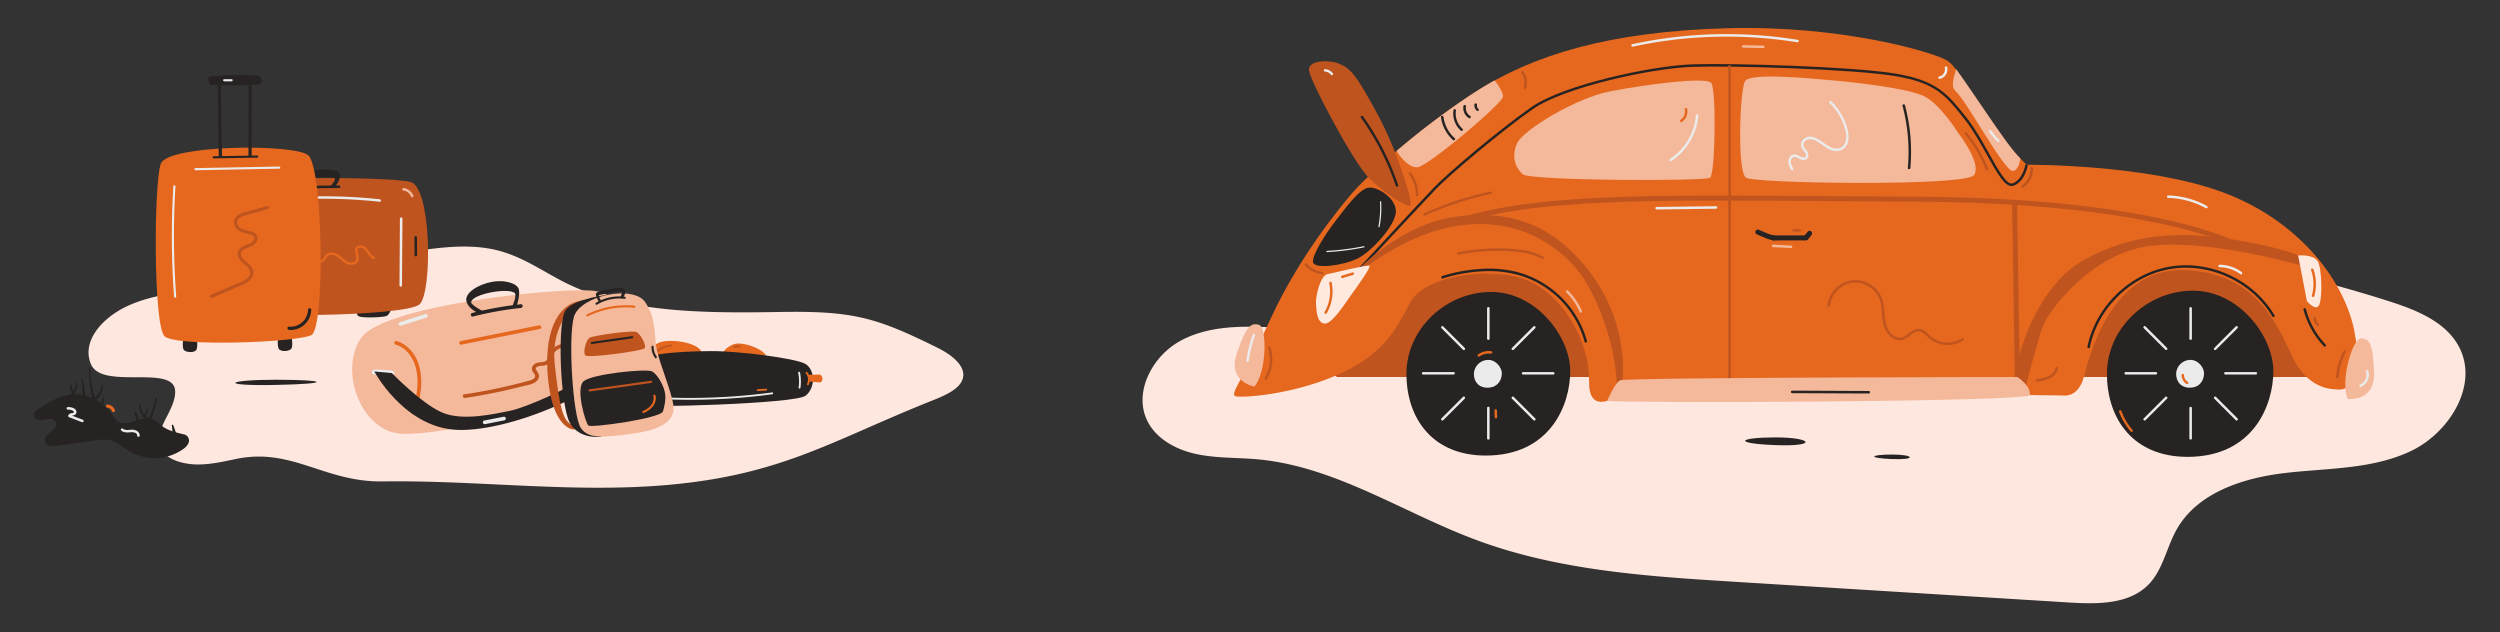 <svg xmlns="http://www.w3.org/2000/svg" viewBox="0 0 1573.42 397.94"><rect x="0" y="0" width="1573.42" height="397.94" fill="#333333" stroke="none"/><defs><style>.cls-1{fill:#fee7de;}.cls-2{fill:#262322;}.cls-3{fill:#bf541f;}.cls-4{fill:#f4b89a;}.cls-5{fill:#ebebeb;}.cls-6{fill:#e6681f;}.cls-7{fill:#ffe8de;}</style></defs><title>Artboard 5</title><g id="Layer_4" data-name="Layer 4"><path class="cls-1" d="M142.91,181.63c-20.82,1.11-42.45,2.4-60.51,10S51,214.94,57.31,229.33c7.12,16.32,52.27-.31,52.92,16.79.5,13.3-17,26.94-7.65,38.39,4.25,5.2,13.06,7.69,21.42,7.8s16.47-1.77,24.5-3.44c35.24-7.38,55.6,14.65,92.28,14.12,59.67-.87,119.55,7.43,178.81,2.27,72.67-6.33,103.67-27.91,167.79-53.43,7.84-3.12,16.44-7,18.47-13.25,2.53-7.88-6.58-15.15-15.82-19.71-38.1-18.81-52.46-23.28-98.59-22.53s-95.57.92-133.95-17.59c-15.11-7.29-28.15-17.34-45.4-21.43-16.54-3.91-34.54-1.75-51.56.88A962.48,962.48,0,0,0,131,187.37"/><path class="cls-2" d="M224.77,194.1s-1.11,3.92,1.08,5,14.82.73,17.32-.2,3.8-6.8,3.8-6.8Z"/><path class="cls-3" d="M138.71,116.82c7.63-5.88,106.61-5.87,119.75-2.26s13.7,69,5.71,76.89-119.87,9.37-125,2.18S131.07,122.71,138.71,116.82Z"/><path class="cls-4" d="M253.78,119.91a8,8,0,0,1,.85.19l.41.13.19.07.1,0a7,7,0,0,1,.77.4c.13.08.25.15.37.24l.16.11c.21.14-.1-.09.09.07a7.09,7.09,0,0,1,.65.58l.27.28.15.18c.11.12,0,0,.08.09a8.27,8.27,0,0,1,.46.69c.07.12.14.25.2.38l.11.21c.06.15,0-.06,0,.11a.83.83,0,0,0,1,.54.8.8,0,0,0,.54-1,7.9,7.9,0,0,0-6-4.85.81.81,0,0,0-1,.56.79.79,0,0,0,.56,1Z"/><path class="cls-5" d="M253,179.63l.28-42a.79.79,0,0,0-1.58,0l-.28,42a.79.79,0,0,0,1.58,0Z"/><path class="cls-5" d="M186.81,125.54A324.14,324.14,0,0,1,239,127c1,.11,1-1.47,0-1.58A324.14,324.14,0,0,0,186.79,124c-1,.06-1,1.64,0,1.58Z"/><path class="cls-2" d="M260.82,149.37l.09,11.21a.79.79,0,0,0,1.58,0l-.09-11.21a.79.79,0,0,0-1.58,0Z"/><path class="cls-2" d="M191.2,118.55l22.22-.26a.79.79,0,0,0,0-1.58l-22.22.26a.79.79,0,0,0,0,1.58Z"/><path class="cls-6" d="M235.56,161.53c-2.57-1-3.4-4.19-5.42-5.91a4.58,4.58,0,0,0-5.15-.8c-4.12,2.43,2.27,9.15-3.06,10.23-2.7.55-4.81-1.4-6.7-3-1.72-1.48-3.53-2.84-5.84-3.15a5,5,0,0,0-5.09,2.31c-.74,1.11-1.28,2.44-2.78,2.64s-2.92-.67-4.09-1.44A62.18,62.18,0,0,1,183.26,149c-.63-.78-2,0-1.36.82a68.83,68.83,0,0,0,12.23,12.07c1.93,1.47,4.05,3.21,6.56,3.47s3.69-1.54,5-3.43c1.85-2.69,5.21-1.4,7.32.25,1.93,1.51,3.68,3.5,6.1,4.23a6,6,0,0,0,5.27-.8c1.67-1.3,1.64-3.3,1.17-5.18-.28-1.15-1-2.76-.22-3.84,1-1.4,3.05-.52,4,.41,2.12,2,2.91,4.85,5.81,6,.94.38,1.33-1.15.4-1.53Z"/><path class="cls-2" d="M193.84,117.73s-4.12-4.29-3.35-7.57,18.33-4.83,22.22-2.16-1.88,9.53-1.88,9.53l-3.13,0s5.11-5.22,2.25-5.73-16-.31-16.31.41,2.79,5.45,2.79,5.45Z"/><path class="cls-2" d="M173.69,239c-31.73,0-36.39,4,0,3.26S205.41,239,173.69,239Z"/><path class="cls-2" d="M97.6,265a11.75,11.75,0,0,1-9.19-10,.51.51,0,0,0-.55-.45.5.5,0,0,0-.44.52,13.3,13.3,0,0,0,9.71,12h0a1.07,1.07,0,1,0,.55-2.06Z"/><path class="cls-2" d="M54.21,252.65a11.73,11.73,0,0,1-9.19-10,.5.5,0,0,0-1,.07,13.3,13.3,0,0,0,9.72,12h0a1.07,1.07,0,1,0,.56-2.06Z"/><path class="cls-2" d="M55.2,254.73a13.3,13.3,0,0,0,9.72-12,.5.5,0,0,0-.48-.52.49.49,0,0,0-.51.45,11.76,11.76,0,0,1-9.2,10,1.07,1.07,0,0,0,.38,2.1l.09,0Z"/><path class="cls-2" d="M55.94,262.8a13.31,13.31,0,0,0,9.72-12,.5.5,0,0,0-.48-.51.49.49,0,0,0-.51.44,11.77,11.77,0,0,1-9.2,10,1.07,1.07,0,0,0,.38,2.1l.09,0Z"/><path class="cls-2" d="M39.17,253.36a13.27,13.27,0,0,0,9.71-12,.49.49,0,0,0-.47-.52.5.5,0,0,0-.52.45,11.74,11.74,0,0,1-9.19,10,1.07,1.07,0,0,0,.38,2.1l.08,0Z"/><path class="cls-2" d="M110.85,272.61l-1.77-5a.48.48,0,0,0-.62-.3.47.47,0,0,0-.32.52l.63,5.3a1.07,1.07,0,1,0,2.13-.25A1.55,1.55,0,0,0,110.85,272.61Z"/><path class="cls-2" d="M95.3,270.67a13.45,13.45,0,0,1-2.09-13.31.34.34,0,0,0-.18-.44.35.35,0,0,0-.43.16,14.83,14.83,0,0,0,1,14.88h0a1.07,1.07,0,0,0,1.77-1.2Z"/><path class="cls-2" d="M88.45,271.28a39.15,39.15,0,0,0-2.82-11.93.55.55,0,0,0-1,.38,37.42,37.42,0,0,1,1.73,11.62,1.07,1.07,0,1,0,2.13,0Z"/><path class="cls-2" d="M87.83,276.57a58.26,58.26,0,0,0,11-25.81.51.51,0,0,0-.43-.59.51.51,0,0,0-.58.4,56.63,56.63,0,0,1-11.64,24.68,1.07,1.07,0,1,0,1.65,1.36Z"/><path class="cls-2" d="M54.17,253.51c-.36-2.42-.53-4.91-.8-7.42a36,36,0,0,0-1.45-7.46.45.45,0,0,0-.57-.29.44.44,0,0,0-.29.53c1.15,4.8.65,9.77,1,14.87a1.07,1.07,0,0,0,1.14,1,1.05,1.05,0,0,0,1-1.13A.28.28,0,0,0,54.17,253.51Z"/><path class="cls-2" d="M65.2,258.8a26.79,26.79,0,0,1-6.61-12.66,81.8,81.8,0,0,1-1.78-14.72.37.37,0,0,0-.38-.35.38.38,0,0,0-.35.37,83.44,83.44,0,0,0,1.11,15,34.08,34.08,0,0,0,2.27,7.3,24.27,24.27,0,0,0,4.19,6.52,1.07,1.07,0,1,0,1.58-1.43Z"/><path class="cls-2" d="M116.59,273.61c-1-.36-10-2-13.93-5-2.21-1.67-4.06-3.94-6.66-4.91-3.61-1.35-7.58.16-11.24,1.39s-8,2.07-11.09-.28a16.78,16.78,0,0,1-3.44-4.46,27.6,27.6,0,0,0-27.71-11.7c-6.53,1.28-12.32,4.91-18,8.47-1.65,1-3.52,2.52-3.26,4.46s2.29,2.82,4.11,2.83,3.57-.65,5.39-.76,3.92.61,4.5,2.33c.7,2.08-1.19,4.07-2.94,5.41a14,14,0,0,0-3.19,3,4.37,4.37,0,0,0-.63,4.15c1.13,2.47,4.58,2.48,7.26,2.1L61,277.07a24.92,24.92,0,0,1,6.5-.35c5.62.69,10,5,14.91,7.78A31,31,0,0,0,116.13,282c1.62-1.28,3.11-3.37,2.79-5.15A4.12,4.12,0,0,0,116.59,273.61Z"/><path class="cls-5" d="M42.69,256.2c1.91-.08,5.25.61,5.44,3a2.11,2.11,0,0,1-1.65,2.14c-.37.12-.75.16-1.13.25l6.7,2.57a.82.82,0,0,1,.56,1,.8.8,0,0,1-1,.55l-8.11-3.11a.8.8,0,0,1-.56-1,2.35,2.35,0,0,1,1.67-1.48c.52-.17,1.44-.11,1.83-.55s-.67-1.12-1-1.28a6,6,0,0,0-2.75-.47C41.66,257.85,41.67,256.25,42.69,256.2Z"/><path class="cls-5" d="M86.33,274.15a2,2,0,0,0-1.27-1.76,5.72,5.72,0,0,0-3.07-.31c-2,.15-4.09.29-5.71-1.12-.77-.68.36-1.81,1.14-1.13,1.65,1.45,4.34.47,6.29.61s4.27,1.43,4.22,3.71a.8.8,0,0,1-1.6,0Z"/><path class="cls-6" d="M70.41,258.7l0-.15s-.08-.19,0,0,0,0,0,0a.91.91,0,0,0-.07-.14,4.07,4.07,0,0,0-.31-.49c-.1-.14.12.14,0,.05l-.09-.1c-.06-.08-.13-.15-.19-.22l-.22-.2-.1-.08c-.17-.14.12.08,0,0A3.76,3.76,0,0,0,69,257l-.26-.14-.12-.05c.26.13.12.05,0,0a3.62,3.62,0,0,0-.56-.17l-.26,0c.34.07,0,0-.11,0a1,1,0,0,1,0-2,5.22,5.22,0,0,1,4.66,3.52,1,1,0,0,1-.7,1.23,1,1,0,0,1-1.23-.7Z"/><path class="cls-2" d="M115.49,211.32s-1.06,7,.1,8.77,6.93,2.28,8.08-.09-.11-9.82-.11-9.82Z"/><path class="cls-2" d="M183.35,210.53s1.23,6.93.1,8.78-6.87,2.43-8.08.09-.11-9.82-.11-9.82Z"/><path class="cls-6" d="M103.52,211.59c-7.07-6.9-6.71-96.64-2.31-108.56s83.13-12.67,92.64-5.44S204.72,206.23,196,210.87,110.58,218.49,103.52,211.59Z"/><path class="cls-5" d="M109.09,117.23a516.36,516.36,0,0,0-.44,54.09q.34,7.73.91,15.43c.07.87,1.42.86,1.36,0a516.3,516.3,0,0,1-1.19-54.08q.24-7.74.71-15.45c0-.87-1.3-.85-1.35,0Z"/><path class="cls-5" d="M122.89,107.16l41.1-.78,11.79-.22a.68.68,0,0,0,0-1.35l-41.1.77-11.79.23a.68.68,0,0,0,0,1.35Z"/><path class="cls-2" d="M134.44,99.69l27.41-.48a.68.68,0,0,0,0-1.36l-27.4.49a.68.68,0,0,0,0,1.35Z"/><polygon class="cls-2" points="158.39 98.58 156.36 98.58 156.4 51.55 138.97 51.75 139.71 98.78 137.68 98.81 136.91 49.74 158.43 49.5 158.39 98.58"/><path class="cls-2" d="M132.4,53.2c-1.05-.86-1.65-3.67-.89-4.77s30.68-1.73,32.09-.37,1.73,3.8.05,4.78S133.46,54.07,132.4,53.2Z"/><path class="cls-5" d="M141.2,51.18h4.63a.68.68,0,0,0,0-1.35h-4.63a.68.68,0,1,0,0,1.35Z"/><path class="cls-3" d="M168.18,129.59l-11.81,3.33c-2.76.77-6.16,1.43-8.05,3.81s-1.11,5.84,1.17,7.81a11.41,11.41,0,0,0,4.53,2.21,25.47,25.47,0,0,1,4.57,1.23c1.22.6,1.95,1.72,1.23,3a6.48,6.48,0,0,1-3.44,2.59c-2.48.93-5.52,1.87-6.5,4.63-1.23,3.45,1.76,6.36,4.14,8.37a11.6,11.6,0,0,1,3,3.3,4.06,4.06,0,0,1-.47,4.24,10.75,10.75,0,0,1-4.74,3.28c-2.08.91-4.18,1.78-6.27,2.67l-12.73,5.42c-1.19.51-.64,2.47.56,2l11.34-4.83,5.74-2.45a36.1,36.1,0,0,0,4.88-2.28c2.67-1.64,4.9-4.66,3.9-7.93s-4.19-4.67-6.21-7.07c-1-1.17-1.87-2.8-1.12-4.32a5.54,5.54,0,0,1,3.05-2.29c2.63-1.1,5.78-2,6.91-4.93a3.9,3.9,0,0,0-.73-4,7.3,7.3,0,0,0-3.81-1.92c-2.89-.7-6.93-1.23-8-4.57-1.12-3.59,3.6-4.89,6.11-5.59l13.26-3.74a1,1,0,0,0-.56-1.95Z"/><path class="cls-2" d="M181.87,207.64a13,13,0,0,0,14-12.66c.05-1.3-2-1.28-2,0a11,11,0,0,1-12,10.6c-1.3-.09-1.27,1.94,0,2Z"/><path class="cls-4" d="M227.37,212.54c-14.05,20.07-.8,57.21,23.29,60.22S385.15,251.48,394,234.62s2.81-49.59-21.28-51.69S241.43,192.47,227.37,212.54Z"/><path class="cls-6" d="M290.46,216.88,339.84,207c1.47-.3.85-2.55-.62-2.25l-49.38,9.92c-1.47.3-.85,2.55.62,2.25Z"/><path class="cls-5" d="M234.34,233c1.2-.83,11.74-.07,12.87.45a1.59,1.59,0,0,1,.37,2.71c-.9.91-12.64-.22-13.24-.67S234.34,233,234.34,233Z"/><path class="cls-6" d="M249,216.88c7.42,2.22,11.91,9.49,13.18,16.81,1.52,8.69,0,17.42-3.33,25.51-.57,1.39,1.69,2,2.25.62,3.61-8.75,5.17-18.51,3.12-27.86-1.7-7.72-6.79-15-14.6-17.33a1.17,1.17,0,0,0-.62,2.25Z"/><path class="cls-2" d="M297.72,199.2a214.56,214.56,0,0,1,30.09-5.38c1.48-.16,1.49-2.49,0-2.33A219,219,0,0,0,297.1,197a1.17,1.17,0,0,0,.62,2.25Z"/><path class="cls-2" d="M301,196.93s-6.24-2.31-7.46-7.35,7-10.46,15.86-12.14,16.27,1.16,17.16,4.67-1.43,10.81-1.43,10.81l-3,.55s3.54-7.65,1.78-9.1c-4.16-3.41-26.54.6-27.4,5.72-.3,1.8,7.59,5.86,7.59,5.86Z"/><path class="cls-2" d="M235.6,233.82s17.88,33.61,49.69,36.57,102.55-24.53,112.55-53.83c.74-2.18,1.4-4.08,1.88-5.76,1.22-4.32-4.36-8.51-4.36-8.51l1,3.31s-4.2,16-21.26,27.62-45,23.58-54.4,25.39-29.7,6.72-42.75.9-31.32-24.71-31.32-24.71Z"/><path class="cls-3" d="M356.65,216.47a10.49,10.49,0,0,0-10.53,5.5c-1.13,2.24-1,5.22-4,5.79-2.18.42-4.3.11-6.09,1.69a3.42,3.42,0,0,0-.67,4.58c.9,1.39,2.34,2.46.78,4.05-1,1.07-2.66,1.36-4.06,1.74q-9.12,2.49-18.37,4.47-10.74,2.29-21.59,3.91c-1.48.22-.85,2.47.62,2.25q12-1.78,23.8-4.39,5.91-1.31,11.78-2.82c2.91-.76,7-1.17,9.29-3.27s1.89-4.36.26-6.53c-.83-1.11-1.06-1.78.18-2.59a5.51,5.51,0,0,1,2.55-.61,9.79,9.79,0,0,0,4.07-.9c2.57-1.49,2.4-4.62,3.83-6.88a8.26,8.26,0,0,1,8.13-3.65c1.48.19,1.47-2.14,0-2.34Z"/><path class="cls-5" d="M252.35,205l16.08-5.14c1.42-.46.82-2.71-.62-2.25l-16.08,5.14c-1.43.46-.82,2.71.62,2.25Z"/><path class="cls-5" d="M305.29,266.94l12.2-2.39a1.17,1.17,0,0,0,.81-1.44,1.19,1.19,0,0,0-1.43-.81l-12.2,2.39a1.17,1.17,0,0,0,.62,2.25Z"/><path class="cls-6" d="M405.18,227.19a17.68,17.68,0,0,1,8.61-11.07c7.18-3.9,28-.11,27.68,6.25S405.18,227.19,405.18,227.19Z"/><path class="cls-6" d="M453.88,223.71a13.76,13.76,0,0,1,8.29-7.14c6.09-1.87,21.42,4.23,20.2,9S453.88,223.71,453.88,223.71Z"/><path class="cls-2" d="M395.85,255c-8.61-1.85-8.16-16.3-1-24.55s34.23-9.28,51.86-9.48,53.91,4.51,60.06,8,6.77,15,.21,20.09S404.46,256.82,395.85,255Z"/><path class="cls-5" d="M503.77,244.14a28.51,28.51,0,0,0-.27-9.75c-.15-.75-1.3-.44-1.14.31a27.12,27.12,0,0,1,.27,9.12.59.59,0,0,0,1.14.32Z"/><path class="cls-5" d="M412.17,251a390.32,390.32,0,0,0,57.52-1q8.19-.75,16.35-1.85c.74-.1.75-1.29,0-1.19a391.17,391.17,0,0,1-57.43,3.45q-8.24-.12-16.44-.58c-.77-.05-.77,1.15,0,1.19Z"/><path class="cls-3" d="M413.41,221.84a17.82,17.82,0,0,1,9.25-3.86c.75-.08.76-1.28,0-1.19a19.25,19.25,0,0,0-10.09,4.2c-.6.49.25,1.33.84.85Z"/><path class="cls-3" d="M462,219a6.11,6.11,0,0,1,3.46-.2.6.6,0,0,0,.73-.41.61.61,0,0,0-.42-.74,7.3,7.3,0,0,0-4.09.2.6.6,0,0,0-.41.73.61.61,0,0,0,.73.42Z"/><path class="cls-6" d="M477,246.11l5.23-.29a.62.62,0,0,0,.6-.6.61.61,0,0,0-.6-.6l-5.23.3a.6.6,0,1,0,0,1.19Z"/><path class="cls-6" d="M509,242.15a7.41,7.41,0,0,0-1-8c-.49-.59-1.33.25-.84.84a6.18,6.18,0,0,1,.76,6.58c-.34.68.69,1.29,1,.6Z"/><path class="cls-6" d="M508.39,235.94l6.35-.2a3.72,3.72,0,0,1,1.67.2,2.54,2.54,0,0,1,1.11,2.51,2,2,0,0,1-.9,2.07,3.14,3.14,0,0,1-1.47.11l-5.71-.51"/><path class="cls-4" d="M406.09,224.72c-5,1.36-12.83.74-15.36,6.17s-4.61,22.35,4,24.19c1.69.36,7.92.45,15,.48C405.55,241.54,405.35,231.25,406.09,224.72Z"/><path class="cls-3" d="M361.92,192.88s-15.69,10.31-12.73,36.94c2.9,26,5.09,35.91,11.32,37.62s.4,2.87.4,2.87-12.37-.17-15.79-30,5-48.86,20.77-51.08S361.92,192.88,361.92,192.88Z"/><path class="cls-2" d="M378.44,274.79s-14,2.28-19.95-9-7.92-63.35-2.42-70.69,27.15-9.65,27.15-9.65Z"/><path class="cls-4" d="M399.44,272.69c-19,2.63-29,4-33.94-3.41s-8.05-56.23-4.32-69.77S399,179,406.25,190.4s5.05,19.94,7.09,29.56,9.19,26.07,10.44,34.9C425,263.51,418.47,270.06,399.44,272.69Z"/><path class="cls-2" d="M410.39,233.76c-4.08-1.91-37.91,1.65-43.11,6.19s1.24,26.34,3.06,27.88,45.74-4.53,46.93-9c.53-1.95,2.19-7.24,1.14-12.07C417.08,240.62,412.68,234.83,410.39,233.76Z"/><path class="cls-6" d="M412.55,248.87c1.21,5.08-3,9.34-7.37,11.05-.81.31-1.35-.93-.53-1.25,3.85-1.5,7.63-5.11,6.56-9.62-.2-.85,1.14-1,1.34-.18Z"/><path class="cls-3" d="M409.91,241l-38.74,5.36A.68.68,0,0,1,371,245l38.73-5.36a.68.68,0,0,1,.19,1.34Z"/><path class="cls-3" d="M405.76,219.1c1.13-1.78-2.41-8.6-5.06-10.06s-27.45,2.19-29.64,3.55-4.39,9.32-2.65,11.11S404.62,220.89,405.76,219.1Z"/><path class="cls-2" d="M398,212.91l-25.48,3.6a.68.68,0,0,1-.19-1.34l25.49-3.6a.68.68,0,0,1,.18,1.34Z"/><path class="cls-2" d="M392,187.42a5.89,5.89,0,0,0,1.43-4.49c-.36-2.59-7.07-1.43-10.18-.94s-7.72,1.54-8.14,2.77,1.32,4.41,1.6,4.78,1.62-.22,1.62-.22-1.92-3.27-1.26-3.59,13.77-2.85,14.3-2.39-1.08,3.62-.62,4A1.65,1.65,0,0,0,392,187.42Z"/><path class="cls-2" d="M393.12,188.1a27.51,27.51,0,0,0-17.44,3.65c-.75.44-1.27-.81-.53-1.25a28.71,28.71,0,0,1,18.15-3.74.68.68,0,0,1-.18,1.34Z"/><path class="cls-6" d="M399.15,193.7a54,54,0,0,0-29.22,5.42c-.78.39-1.31-.86-.54-1.24a55.4,55.4,0,0,1,29.94-5.52c.86.08.69,1.42-.18,1.34Z"/><path class="cls-2" d="M412.23,225.26a12.42,12.42,0,0,1-2.21-7.1.67.67,0,0,1,.76-.58.69.69,0,0,1,.58.76,10.93,10.93,0,0,0,1.93,6.08c.49.71-.57,1.55-1.06.84Z"/><path class="cls-1" d="M1547.88,218.78c-8.25-16.2-27-23.66-44.31-29.19a833,833,0,0,0-189-37c-13.35-1-27.34-1.93-38.73-8.95-10.36-6.37-109,38-122.26,37.38-38.66,21.11-83.86,32.28-128.07,35.71-74.69,5.81-149.42-7-224.24-10.66-19.94-1-41-1.09-58.5,8.51S713.31,246.75,722,264.7c5.66,11.63,18.32,18.38,31,21.08s25.73,2.13,38.61,3.32c49.12,4.51,91.92,33.92,138.19,51,51.71,19.1,107.65,22.7,162.68,26.1l209.82,13c17.67,1.09,37.8,1.29,50.08-11.47,9-9.34,11.16-23.19,17.53-34.48,13.17-23.32,42-32.53,68.64-35.6s54.51-2.25,78.71-13.73S1560,242.65,1547.88,218.78Z"/><polygon class="cls-3" points="1469.9 237.28 841.39 237.28 832.04 227.94 924.86 150.74 1402.57 156.47 1469.9 237.28"/><path class="cls-6" d="M1472.86,245.15c5.48,0,14.63-6.84,8.9-36.71s-32.73-68.13-81-86.75-125.22-18-125.22-18-17.18-16.26-24.65-27.92c-8-12.53-17.9-32.64-25.27-37.55s-65.47-22.5-138.71-20.45S965,34.12,927.32,58.67s-68.74,54-76.11,62.61-33.55,40.1-51.56,79.38-25.78,47.47-22.09,48.69,35.19-.81,63.42-13.09,36.83-27,46.24-45.42,54.83-23.73,76.11-13.5,37.23,38,36.82,63,23.74,4.91,23.74,4.91l275.79,3.68s8.59.82,11.86-11.86,17.19-68.34,62.61-67.11,58.72,33.67,68.54,54.42S1467.39,245.15,1472.86,245.15Z"/><path class="cls-3" d="M1402.28,153.38l1.43-2.83c-.52-.26-53.35-26.16-197.52-26.76q-30.43-.14-57.42-.37c-113.13-.85-181.41-1.36-231.12,14l.93,3c49.25-15.2,117.35-14.69,230.16-13.85,18,.14,37.14.28,57.43.37C1349.42,127.56,1401.77,153.12,1402.28,153.38Z"/><path class="cls-2" d="M849.22,177.45c.46-.49,45.84-49.49,54.63-58.59,8.65-8.94,40.71-36.12,60.95-50.23C984.58,54.85,1039.24,43,1065,42.08c23.94-.88,101.4,1.36,127.81,5.82,25.63,4.32,31.77,12.11,44,27.63,5,6.31,9.58,14.57,13.64,21.87,6.61,11.85,11.82,21.2,16.7,19.51,7.43-2.58,9-12.68,9.12-13.11l-1.57-.24c0,.1-1.55,9.59-8.07,11.85-3.63,1.27-9-8.47-14.79-18.78-4.1-7.35-8.74-15.68-13.79-22.08-12.09-15.34-18.76-23.79-45-28.22C1166.63,41.86,1089,39.61,1065,40.49c-26,.95-81.09,12.91-101.08,26.84-20.68,14.41-52.29,41.23-61.19,50.43s-54.19,58.12-54.65,58.61Z"/><rect class="cls-3" x="1087.75" y="41.15" width="1.59" height="201.36"/><path class="cls-2" d="M1376.77,287.53c41.2,0,54-32.29,54-54s-21.54-50.59-50.58-50.59-54.14,23.77-54.14,52.3S1342.7,287.53,1376.77,287.53Z"/><path class="cls-5" d="M1378.14,244c6.91,0,9-5.41,9-9s-3.61-8.48-8.47-8.48a9,9,0,0,0-9.07,8.76C1369.65,240,1372.43,244,1378.14,244Z"/><path class="cls-2" d="M935.09,286.71c40.55,0,53.16-31.78,53.16-53.16s-21.2-49.8-49.79-49.8-53.29,23.4-53.29,51.48S901.55,286.71,935.09,286.71Z"/><rect class="cls-3" x="1267.18" y="126.85" width="3.17" height="112.17" transform="translate(-2.7 19.84) rotate(-0.9)"/><path class="cls-4" d="M879,95a478.91,478.91,0,0,1,48.33-36.37q6.42-4.19,13.3-8c.06.07,5.32,6.36,5.32,10.22s-47.06,43.79-53.81,44.4S879,95.06,879,95Z"/><path class="cls-4" d="M1232.37,83.63S1221.52,66,1211.29,60.72s-46.23-9.21-61-10.43-48.69-4.51-52,.81-5.12,57.09.61,60.77,138.1,5.52,143.42-1.64S1232.37,83.63,1232.37,83.63Z"/><path class="cls-4" d="M1076.26,111.87c-3.27,2.25-113.34,2-118-2.25s-7.16-11.26-3.48-19.44,36.63-28.44,58.72-32.73,60-9.21,63.43-5.32S1079.54,109.62,1076.26,111.87Z"/><path class="cls-4" d="M1266.72,107.57c-5.51,0-29-44.19-36-50.33-3-2.61-1.33-7.87.41-13.71,6.1,8.29,13.5,19.51,20.25,29.26,6.08,8.79,14.08,20.79,20.19,27C1271,103.2,1269.68,107.57,1266.72,107.57Z"/><path class="cls-5" d="M1378.72,213.93a.79.79,0,0,0,.79-.79V194a.8.8,0,0,0-1.59,0v19.13A.79.79,0,0,0,1378.72,213.93Z"/><path class="cls-5" d="M1394.14,220.32a.82.82,0,0,0,.56-.23l13.52-13.53a.79.79,0,0,0-1.12-1.12L1393.58,219a.79.79,0,0,0,.56,1.35Z"/><path class="cls-5" d="M1400.52,235.74h19.13a.8.8,0,1,0,0-1.59h-19.13a.8.8,0,0,0,0,1.59Z"/><path class="cls-5" d="M1407.66,264.69a.76.76,0,0,0,.56-.24.79.79,0,0,0,0-1.12l-13.52-13.52a.79.79,0,1,0-1.12,1.12l13.52,13.52A.79.79,0,0,0,1407.66,264.69Z"/><path class="cls-5" d="M1378.72,276.68a.8.8,0,0,0,.79-.8V256.75a.8.8,0,0,0-1.59,0v19.13A.8.8,0,0,0,1378.72,276.68Z"/><path class="cls-5" d="M1349.77,264.69a.77.77,0,0,0,.56-.24l13.53-13.52a.79.79,0,0,0-1.12-1.12l-13.53,13.52a.79.79,0,0,0,0,1.12A.77.77,0,0,0,1349.77,264.69Z"/><path class="cls-5" d="M1337.78,235.74h19.13a.8.8,0,0,0,0-1.59h-19.13a.8.8,0,0,0,0,1.59Z"/><path class="cls-5" d="M1363.3,220.32a.82.82,0,0,0,.56-.23.79.79,0,0,0,0-1.12l-13.53-13.53a.79.79,0,0,0-1.12,1.12l13.53,13.53A.79.79,0,0,0,1363.3,220.32Z"/><path class="cls-5" d="M936.14,244c6.9,0,9.05-5.41,9.05-9s-3.61-8.48-8.48-8.48a9.05,9.05,0,0,0-9.07,8.76C927.64,240,930.43,244,936.14,244Z"/><path class="cls-5" d="M936.71,213.93a.79.79,0,0,0,.79-.79V194a.79.79,0,1,0-1.58,0v19.13A.79.79,0,0,0,936.71,213.93Z"/><path class="cls-5" d="M952.13,220.32a.79.79,0,0,0,.56-.23l13.53-13.53a.79.79,0,1,0-1.12-1.12L951.57,219a.79.79,0,0,0,0,1.12A.82.82,0,0,0,952.13,220.32Z"/><path class="cls-5" d="M958.52,235.74h19.13a.8.8,0,0,0,0-1.59H958.52a.8.8,0,0,0,0,1.59Z"/><path class="cls-5" d="M965.66,264.69a.77.77,0,0,0,.56-.24.79.79,0,0,0,0-1.12l-13.53-13.52a.79.79,0,0,0-1.12,1.12l13.53,13.52A.77.77,0,0,0,965.66,264.69Z"/><path class="cls-5" d="M936.71,276.68a.79.79,0,0,0,.79-.8V256.75a.79.79,0,1,0-1.58,0v19.13A.79.79,0,0,0,936.71,276.68Z"/><path class="cls-5" d="M907.77,264.69a.79.79,0,0,0,.56-.24l13.52-13.52a.79.79,0,0,0-1.12-1.12l-13.52,13.52a.79.79,0,0,0,0,1.12A.76.76,0,0,0,907.77,264.69Z"/><path class="cls-5" d="M895.78,235.74h19.13a.8.8,0,0,0,0-1.59H895.78a.8.8,0,1,0,0,1.59Z"/><path class="cls-5" d="M921.29,220.32a.79.79,0,0,0,.56-1.35l-13.52-13.53a.79.79,0,1,0-1.12,1.12l13.52,13.53A.82.82,0,0,0,921.29,220.32Z"/><path class="cls-3" d="M1020.92,240.57s5.53-34.26-19.33-68S947,132.13,916,136.38s-57.7,28.5-63.84,36.47,26.34-26.1,68.26-31.16,67.39,19.81,76.29,33.62,20,40.51,20.87,67.52Z"/><path class="cls-7" d="M849.57,186.75c-3.56,5-11.66,17.8-16.26,16.88s-4.76-8.13-5.07-12.58,2.61-17.65,7.37-18.57,24.86-6,26.24-5.22S853,181.93,849.57,186.75Z"/><path class="cls-3" d="M1450,167.57s-58.35-17.18-96.1-12.89-65.06,41.43-68.44,51.25-11.35,40.21-11.35,40.21-5.22-1.23-5.53-9.82,12-55.55,43-72.74,61.37-18.1,93.6-12.89,42.08,10.43,42.08,10.43Z"/><path class="cls-7" d="M1446.37,160.77s9.63-.85,12.34,3.67,3,23.71.82,27.69-7.64-2.62-7.64-2.62Z"/><path class="cls-2" d="M1313.76,218.15a63.26,63.26,0,0,1,12.59-26.61A66.65,66.65,0,0,1,1349.42,173a60.43,60.43,0,0,1,29-6,66.31,66.31,0,0,1,28.92,8.24,64.08,64.08,0,0,1,22.16,20c.7,1,1.36,2.09,2,3.16a.79.79,0,0,1-1.37.8,61.7,61.7,0,0,0-20.49-20.81,65.17,65.17,0,0,0-27.64-9.58,59,59,0,0,0-28.59,4.11,64.71,64.71,0,0,0-23.44,16.76A62.32,62.32,0,0,0,1316.13,215c-.32,1.19-.6,2.39-.84,3.59-.2,1-1.73.58-1.53-.42Z"/><path class="cls-2" d="M997.27,215a60.42,60.42,0,0,0-41.87-42,69.55,69.55,0,0,0-21.88-2.25,97.39,97.39,0,0,0-25.44,4.52c-1,.31-1.39-1.22-.42-1.53a99.9,99.9,0,0,1,23.12-4.42,74.16,74.16,0,0,1,22.63,1.53,62.19,62.19,0,0,1,45.39,43.76.79.79,0,0,1-1.53.42Z"/><path class="cls-6" d="M833.68,196.31a25.83,25.83,0,0,0,2.91-18c-.2-1,1.33-1.42,1.53-.42a27.56,27.56,0,0,1-3.07,19.21.79.79,0,0,1-1.37-.8Z"/><path class="cls-6" d="M851.6,173,845,175a.79.79,0,0,1-.42-1.53l6.61-2a.79.79,0,0,1,.42,1.53Z"/><path class="cls-6" d="M1455,186a26.44,26.44,0,0,0-.49-16c-.33-1,1.2-1.38,1.53-.42a27.93,27.93,0,0,1,.49,16.8A.79.79,0,0,1,1455,186Z"/><path class="cls-2" d="M1462.57,217.91a53.17,53.17,0,0,1-12.83-23,.79.79,0,0,1,1.53-.42,51.47,51.47,0,0,0,12.42,22.35c.71.74-.41,1.86-1.12,1.12Z"/><path class="cls-3" d="M887.63,129.36c-1.84,1.32-17-7.88-26.6-17.9s-37-61.3-37.24-67.52,13.34-6.55,19.85-3.52,10,6.71,23.12,31.09C880.56,97.11,889.47,128,887.63,129.36Z"/><path class="cls-2" d="M840.37,139.28c6.54-8.49,15-20.26,20.89-21.17s19.32,7.62,17,17.12-16.06,23.44-23.16,27.12c-9.48,4.92-27.53,7-28.66,2.92S833.82,147.77,840.37,139.28Z"/><path class="cls-5" d="M869.26,127.06a61.63,61.63,0,0,1-1,15.69c-.09.5-.86.29-.76-.21a60.88,60.88,0,0,0,1-15.48c0-.51.76-.51.8,0Z"/><path class="cls-5" d="M858.5,155.68a158.13,158.13,0,0,1-23.35,3c-.51,0-.51-.77,0-.8a156.6,156.6,0,0,0,23.14-2.94c.5-.1.72.66.21.76Z"/><path class="cls-2" d="M878.43,116.87a165.15,165.15,0,0,0-16.06-34q-2.79-4.52-5.89-8.85c-.59-.83.78-1.62,1.37-.8a167.12,167.12,0,0,1,18.32,33.14q2.05,5,3.79,10.11c.33,1-1.2,1.39-1.53.43Z"/><path class="cls-5" d="M837.69,47.06a7.22,7.22,0,0,0-.82-.84l-.13-.1c-.06,0,0,0,0,0l-.25-.18a4.33,4.33,0,0,0-.51-.31c-.17-.09-.34-.18-.51-.25s.06,0,0,0l-.13,0-.28-.1a4.94,4.94,0,0,0-.55-.15l-.29-.06s-.21,0-.1,0H834a.8.8,0,0,1-.79-.79.79.79,0,0,1,.79-.79,7.16,7.16,0,0,1,4.79,2.54.79.79,0,0,1-1.12,1.12Z"/><path class="cls-5" d="M1152.49,63.72a38.23,38.23,0,0,1,9.59,15.08c1.73,5.08,2.88,13.13-3.35,15.73-6.44,2.68-11.28-4-16.56-6.23a6.23,6.23,0,0,0-4.84-.3,3.69,3.69,0,0,0-2.34,3.18c0,1.46,1.32,2.57,2.11,3.68a4.81,4.81,0,0,1,1,3.54,2.85,2.85,0,0,1-2.74,2.3c-1.51.08-2.78-.7-4.08-1.34a3.14,3.14,0,0,0-2.72-.38,2.7,2.7,0,0,0-1.3,1.72c-.56,1.84.51,3.73,1.35,5.3.48.9-.89,1.71-1.37.8-1.28-2.4-2.6-5.35-.88-7.89a3.71,3.71,0,0,1,2.84-1.7c1.51-.07,2.77.78,4.07,1.4,1.09.53,3.27,1,3.31-.83,0-1.4-1.16-2.52-1.93-3.56a4.69,4.69,0,0,1,.54-6.68c5.29-4.61,11.51,2.13,16,4.58,2.67,1.47,6.28,2.19,8.67-.18s2.43-6,1.77-9.09a35.84,35.84,0,0,0-10.2-18c-.74-.71.38-1.83,1.12-1.12Z"/><path class="cls-5" d="M1068.92,72.6a38.27,38.27,0,0,1-17.09,28.79c-.86.56-1.65-.82-.8-1.37a36.56,36.56,0,0,0,16.3-27.42c.08-1,1.67-1,1.59,0Z"/><path class="cls-2" d="M1200.73,105.72a113.34,113.34,0,0,0-3.33-39.11.79.79,0,0,1,1.53-.42,114.5,114.5,0,0,1,3.38,39.53c-.09,1-1.67,1-1.58,0Z"/><path class="cls-6" d="M1061.84,68.5a7.82,7.82,0,0,1-3.38,8.26c-.87.55-1.66-.83-.8-1.37a6.2,6.2,0,0,0,2.65-6.47c-.23-1,1.3-1.42,1.53-.42Z"/><path class="cls-2" d="M929.38,69.52A4.06,4.06,0,0,1,928,65.63a.78.78,0,0,1,1-.55.79.79,0,0,1,.55,1s0,.06,0,.09,0-.14,0,0a1.49,1.49,0,0,0,0,.21c0,.13,0,.27,0,.4a.37.37,0,0,1,0,.11s0-.18,0-.07a1.18,1.18,0,0,0,0,.2,3.17,3.17,0,0,0,.12.41l0,.08c0,.1-.07-.15,0-.06l.09.19a3.48,3.48,0,0,0,.22.36.18.18,0,0,1,.05.07s-.1-.13,0,0l.12.14.33.3a.83.83,0,0,1,.23.56.85.85,0,0,1-.23.56.79.79,0,0,1-.56.23.88.88,0,0,1-.56-.23Z"/><path class="cls-2" d="M924.45,74.31a7.47,7.47,0,0,1-3.39-7.66.79.79,0,0,1,1-.55.81.81,0,0,1,.56,1,5.86,5.86,0,0,0,2.66,5.87c.87.53.08,1.91-.8,1.37Z"/><path class="cls-2" d="M919.36,82.18a14.49,14.49,0,0,1-4.59-12.86.79.79,0,1,1,1.52.42,12.9,12.9,0,0,0,4.19,11.32c.77.68-.36,1.8-1.12,1.12Z"/><path class="cls-2" d="M914.45,88.12a23.67,23.67,0,0,1-7.55-14.51c-.13-1,1.45-1,1.58,0A22,22,0,0,0,915.57,87c.76.68-.36,1.8-1.12,1.12Z"/><path class="cls-5" d="M1027.27,27.82a280.45,280.45,0,0,1,81.33-5.49q11.52.9,22.92,2.75c1,.16.58,1.69-.42,1.53a279.52,279.52,0,0,0-80.71-1.2c-7.62,1-15.19,2.32-22.7,3.94-1,.21-1.42-1.32-.42-1.53Z"/><path class="cls-2" d="M1140.06,148l-2.15,2.61a1.25,1.25,0,0,1-.51.33,1.14,1.14,0,0,1-.61.13,1.62,1.62,0,0,1-1.12-.46,1.57,1.57,0,0,1-.46-1.12l0-.42a1.65,1.65,0,0,1,.41-.7l2.15-2.61a1.08,1.08,0,0,1,.51-.33,1.17,1.17,0,0,1,.61-.14,1.59,1.59,0,0,1,1.58,1.59l0,.42a1.61,1.61,0,0,1-.41.7Z"/><path class="cls-2" d="M1136.59,151.28l-20.33.05a1.59,1.59,0,0,1,0-3.17l20.33,0a1.59,1.59,0,0,1,0,3.17Z"/><path class="cls-2" d="M1115.84,151.28a26,26,0,0,1-5.42-1.77c-1.63-.66-3.24-1.38-4.86-2.09a1.6,1.6,0,0,1-.57-2.17,1.63,1.63,0,0,1,2.17-.57l1.85.82,1.28.55,0,0,.3.13.75.31a26.13,26.13,0,0,0,5.29,1.71,1.59,1.59,0,0,1,1.11,1.95,1.64,1.64,0,0,1-2,1.11Z"/><path class="cls-4" d="M1011.45,252.28c2.49-5.4,5.85-11.85,8.16-12.92,4.07-1.87,250.05-2.08,250.05-2.08s8.42,5.23,7.9,11.37C1274.72,253,1025.52,253.86,1011.45,252.28Z"/><path class="cls-5" d="M1388.22,131a51.63,51.63,0,0,0-23.7-6.42.8.8,0,0,1,0-1.59,53.46,53.46,0,0,1,24.5,6.64.79.79,0,0,1-.8,1.37Z"/><path class="cls-5" d="M1220.43,48.12a4.34,4.34,0,0,0,2.87-1.95,4.45,4.45,0,0,0,.69-1.67,4.23,4.23,0,0,0,0-1.73.79.79,0,0,1,1.53-.42,6.11,6.11,0,0,1-4.62,7.3.81.81,0,0,1-1-.55.8.8,0,0,1,.55-1Z"/><path class="cls-5" d="M1257.16,89.22a43.43,43.43,0,0,1-5.32-6.32.79.79,0,0,1,1.37-.8,39.83,39.83,0,0,0,5.08,6c.73.71-.39,1.83-1.13,1.12Z"/><path class="cls-6" d="M1376.17,241.7a6.89,6.89,0,0,1-3.2-5.64.8.8,0,0,1,.79-.8.82.82,0,0,1,.8.8c0,.12,0,.25,0,.37s0,.1,0,.15,0,0,0,0,.09.44.15.66a4.19,4.19,0,0,0,.23.68c0-.11,0,0,0,.05l.06.14.18.33a6.12,6.12,0,0,0,.37.57s.1.13,0,.05l.09.11.25.29c.16.16.32.32.49.46l.1.08.1.07c.1.08.21.14.31.21a.82.82,0,0,1,.29,1.09.81.81,0,0,1-1.09.28Z"/><path class="cls-6" d="M1341,271.61a39.37,39.37,0,0,1-7.33-12.44c-.35-1,1.19-1.37,1.53-.42a37.22,37.22,0,0,0,6.92,11.74c.67.77-.44,1.9-1.12,1.12Z"/><path class="cls-6" d="M942.13,258.41l.15,4.14a.8.8,0,0,1-.79.79.81.81,0,0,1-.8-.79l-.15-4.14a.8.8,0,1,1,1.59,0Z"/><path class="cls-6" d="M930.31,223a11.94,11.94,0,0,1,8.1-2,.83.83,0,0,1,.8.8.8.8,0,0,1-.8.79,10.56,10.56,0,0,0-7.3,1.79.79.79,0,1,1-.8-1.37Z"/><path class="cls-4" d="M1477.57,251.07s17.18,2.15,16.57-16.57-3.05-21.48-8.28-21.48S1472.66,240,1477.57,251.07Z"/><path class="cls-4" d="M789.48,243.3s-17.08-2.87-11.13-20.63,9.07-19.71,14.08-18.21S797.35,234.11,789.48,243.3Z"/><path class="cls-5" d="M1485.42,242a6.8,6.8,0,0,0,3.64-8.12c-.32-1,1.21-1.39,1.52-.42a8.4,8.4,0,0,1-4.73,10.07.8.8,0,0,1-1-.55.83.83,0,0,1,.55-1Z"/><path class="cls-5" d="M789.9,211.13A75.36,75.36,0,0,0,786,227.05c-.13,1-1.72,1-1.58,0a77.22,77.22,0,0,1,4-16.34c.35-1,1.89-.54,1.53.42Z"/><path class="cls-4" d="M1127.26,156.13l-11.36-.59c-1,0-1-1.64,0-1.59l11.36.59c1,.05,1,1.64,0,1.59Z"/><path class="cls-3" d="M1132.78,145.8h-4a.79.79,0,1,1,0-1.58h4a.79.79,0,1,1,0,1.58Z"/><path class="cls-3" d="M1279.44,105.88a13.89,13.89,0,0,1-6.06,12.13c-.85.57-1.64-.8-.8-1.37a12.27,12.27,0,0,0,5.27-10.76c0-1,1.53-1,1.59,0Z"/><path class="cls-3" d="M1249.72,106.7a80.82,80.82,0,0,0-13-22.19c-.65-.78.47-1.91,1.12-1.12a83.15,83.15,0,0,1,13.43,22.89c.37,1-1.16,1.36-1.53.42Z"/><path class="cls-3" d="M831.81,172.63A17.24,17.24,0,0,1,821.27,167c-.67-.76.45-1.89,1.12-1.12a16,16,0,0,0,9.85,5.26.8.8,0,0,1,.55,1,.83.83,0,0,1-1,.56Z"/><path class="cls-3" d="M891,122.77a19.7,19.7,0,0,0-4.3-13.09c-.64-.79.48-1.92,1.12-1.12a21.35,21.35,0,0,1,4.76,14.21c0,1-1.62,1-1.58,0Z"/><path class="cls-3" d="M796,237.77A22.22,22.22,0,0,0,798,219c-.33-1,1.2-1.38,1.53-.42a23.75,23.75,0,0,1-2.19,20,.79.79,0,0,1-1.37-.8Z"/><path class="cls-3" d="M1476.45,221.61a38.42,38.42,0,0,0-4.58,15.76c-.07,1-1.66,1-1.59,0a40.34,40.34,0,0,1,4.8-16.56c.49-.89,1.86-.09,1.37.8Z"/><path class="cls-3" d="M1458.25,205a8.79,8.79,0,0,1-2.3-4.68.79.79,0,1,1,1.53-.42,7.64,7.64,0,0,0,.26,1.15,5.05,5.05,0,0,0,.18.55l.06.13c0,.12,0-.1,0,0s.09.2.13.29a7.65,7.65,0,0,0,.58,1l.16.23s.13.17.07.1l0,.06c.13.16.26.31.4.46a.79.79,0,0,1-1.12,1.12Z"/><path class="cls-3" d="M1295.27,231.91a9.23,9.23,0,0,1-4.56,5.89c-2.61,1.53-5.65,2-8.59,2.43a.83.83,0,0,1-1-.56.8.8,0,0,1,.56-1c4.57-.67,10.92-1.79,12-7.21.21-1,1.74-.58,1.53.42Z"/><path class="cls-2" d="M1176.15,247.66l-48.28-.22a.8.8,0,0,1,0-1.59l48.28.23a.79.79,0,0,1,0,1.58Z"/><path class="cls-3" d="M896.14,134.32A205.66,205.66,0,0,1,938,120.52c1-.21,1.42,1.32.42,1.53a203.27,203.27,0,0,0-41.49,13.64c-.92.41-1.73-.95-.8-1.37Z"/><path class="cls-3" d="M959,55.1a10.6,10.6,0,0,0-1.6-9.3.79.79,0,0,1,1.37-.8,12.12,12.12,0,0,1,1.76,10.52c-.3,1-1.83.56-1.53-.42Z"/><path class="cls-3" d="M1150.18,192.37a17.75,17.75,0,0,1,33.32-6.7c2.23,4,2.34,8.66,2.72,13.13s1.28,8.86,4.83,11.89a6.89,6.89,0,0,0,5.33,1.81c1.87-.26,3.43-1.49,4.88-2.61a14.83,14.83,0,0,1,4.45-2.7,6.19,6.19,0,0,1,5.11.74c1.92,1.19,3.31,3,5.1,4.38a15.88,15.88,0,0,0,6,2.79,16.67,16.67,0,0,0,13-2.26c.85-.57,1.64.8.8,1.36a18.31,18.31,0,0,1-21.33-1.06c-1.53-1.26-2.8-2.9-4.53-3.92a4.88,4.88,0,0,0-5.16.14c-3,1.76-5.42,4.83-9.21,4.78s-6.89-3-8.63-6.12c-2.19-3.94-2.16-8.57-2.55-13s-1.43-8.43-4.45-11.7a17.19,17.19,0,0,0-9.78-5.3c-8.77-1.44-17.4,5.57-18.35,14.3-.11,1-1.69,1-1.58,0Z"/><path class="cls-3" d="M970.47,163c-5.6-3.26-12.1-4.28-18.48-4.73a131.18,131.18,0,0,0-21.62.23q-6.17.57-12.24,1.72c-1,.19-1.42-1.34-.42-1.53a134.73,134.73,0,0,1,22.12-2.31,95.84,95.84,0,0,1,21.06,1.44,33.7,33.7,0,0,1,10.38,3.82.79.79,0,0,1-.8,1.36Z"/><path class="cls-5" d="M1080,131.36l-37.44.49a.8.8,0,0,1,0-1.59l37.44-.48a.79.79,0,0,1,0,1.58Z"/><path class="cls-5" d="M1410.08,172.59a22.21,22.21,0,0,0-13.23-4.39.8.8,0,0,1,0-1.59,23.67,23.67,0,0,1,14,4.61c.81.61,0,2-.8,1.37Z"/><path class="cls-4" d="M994.18,196.36A39.6,39.6,0,0,0,985.76,184a.79.79,0,0,1,1.12-1.12,40.82,40.82,0,0,1,8.67,12.68.83.83,0,0,1-.29,1.09.79.79,0,0,1-1.08-.29Z"/><path class="cls-4" d="M1109.76,30.27,1097,30a.8.8,0,0,1,0-1.59l12.78.29a.79.79,0,0,1,0,1.58Z"/><path class="cls-2" d="M1117.36,275.29c23.55,0,27,5.89,0,4.85S1093.81,275.3,1117.36,275.29Z"/><path class="cls-2" d="M1190.8,286.07c13.85,0,15.89,3.47,0,2.85S1176.94,286.08,1190.8,286.07Z"/></g></svg>